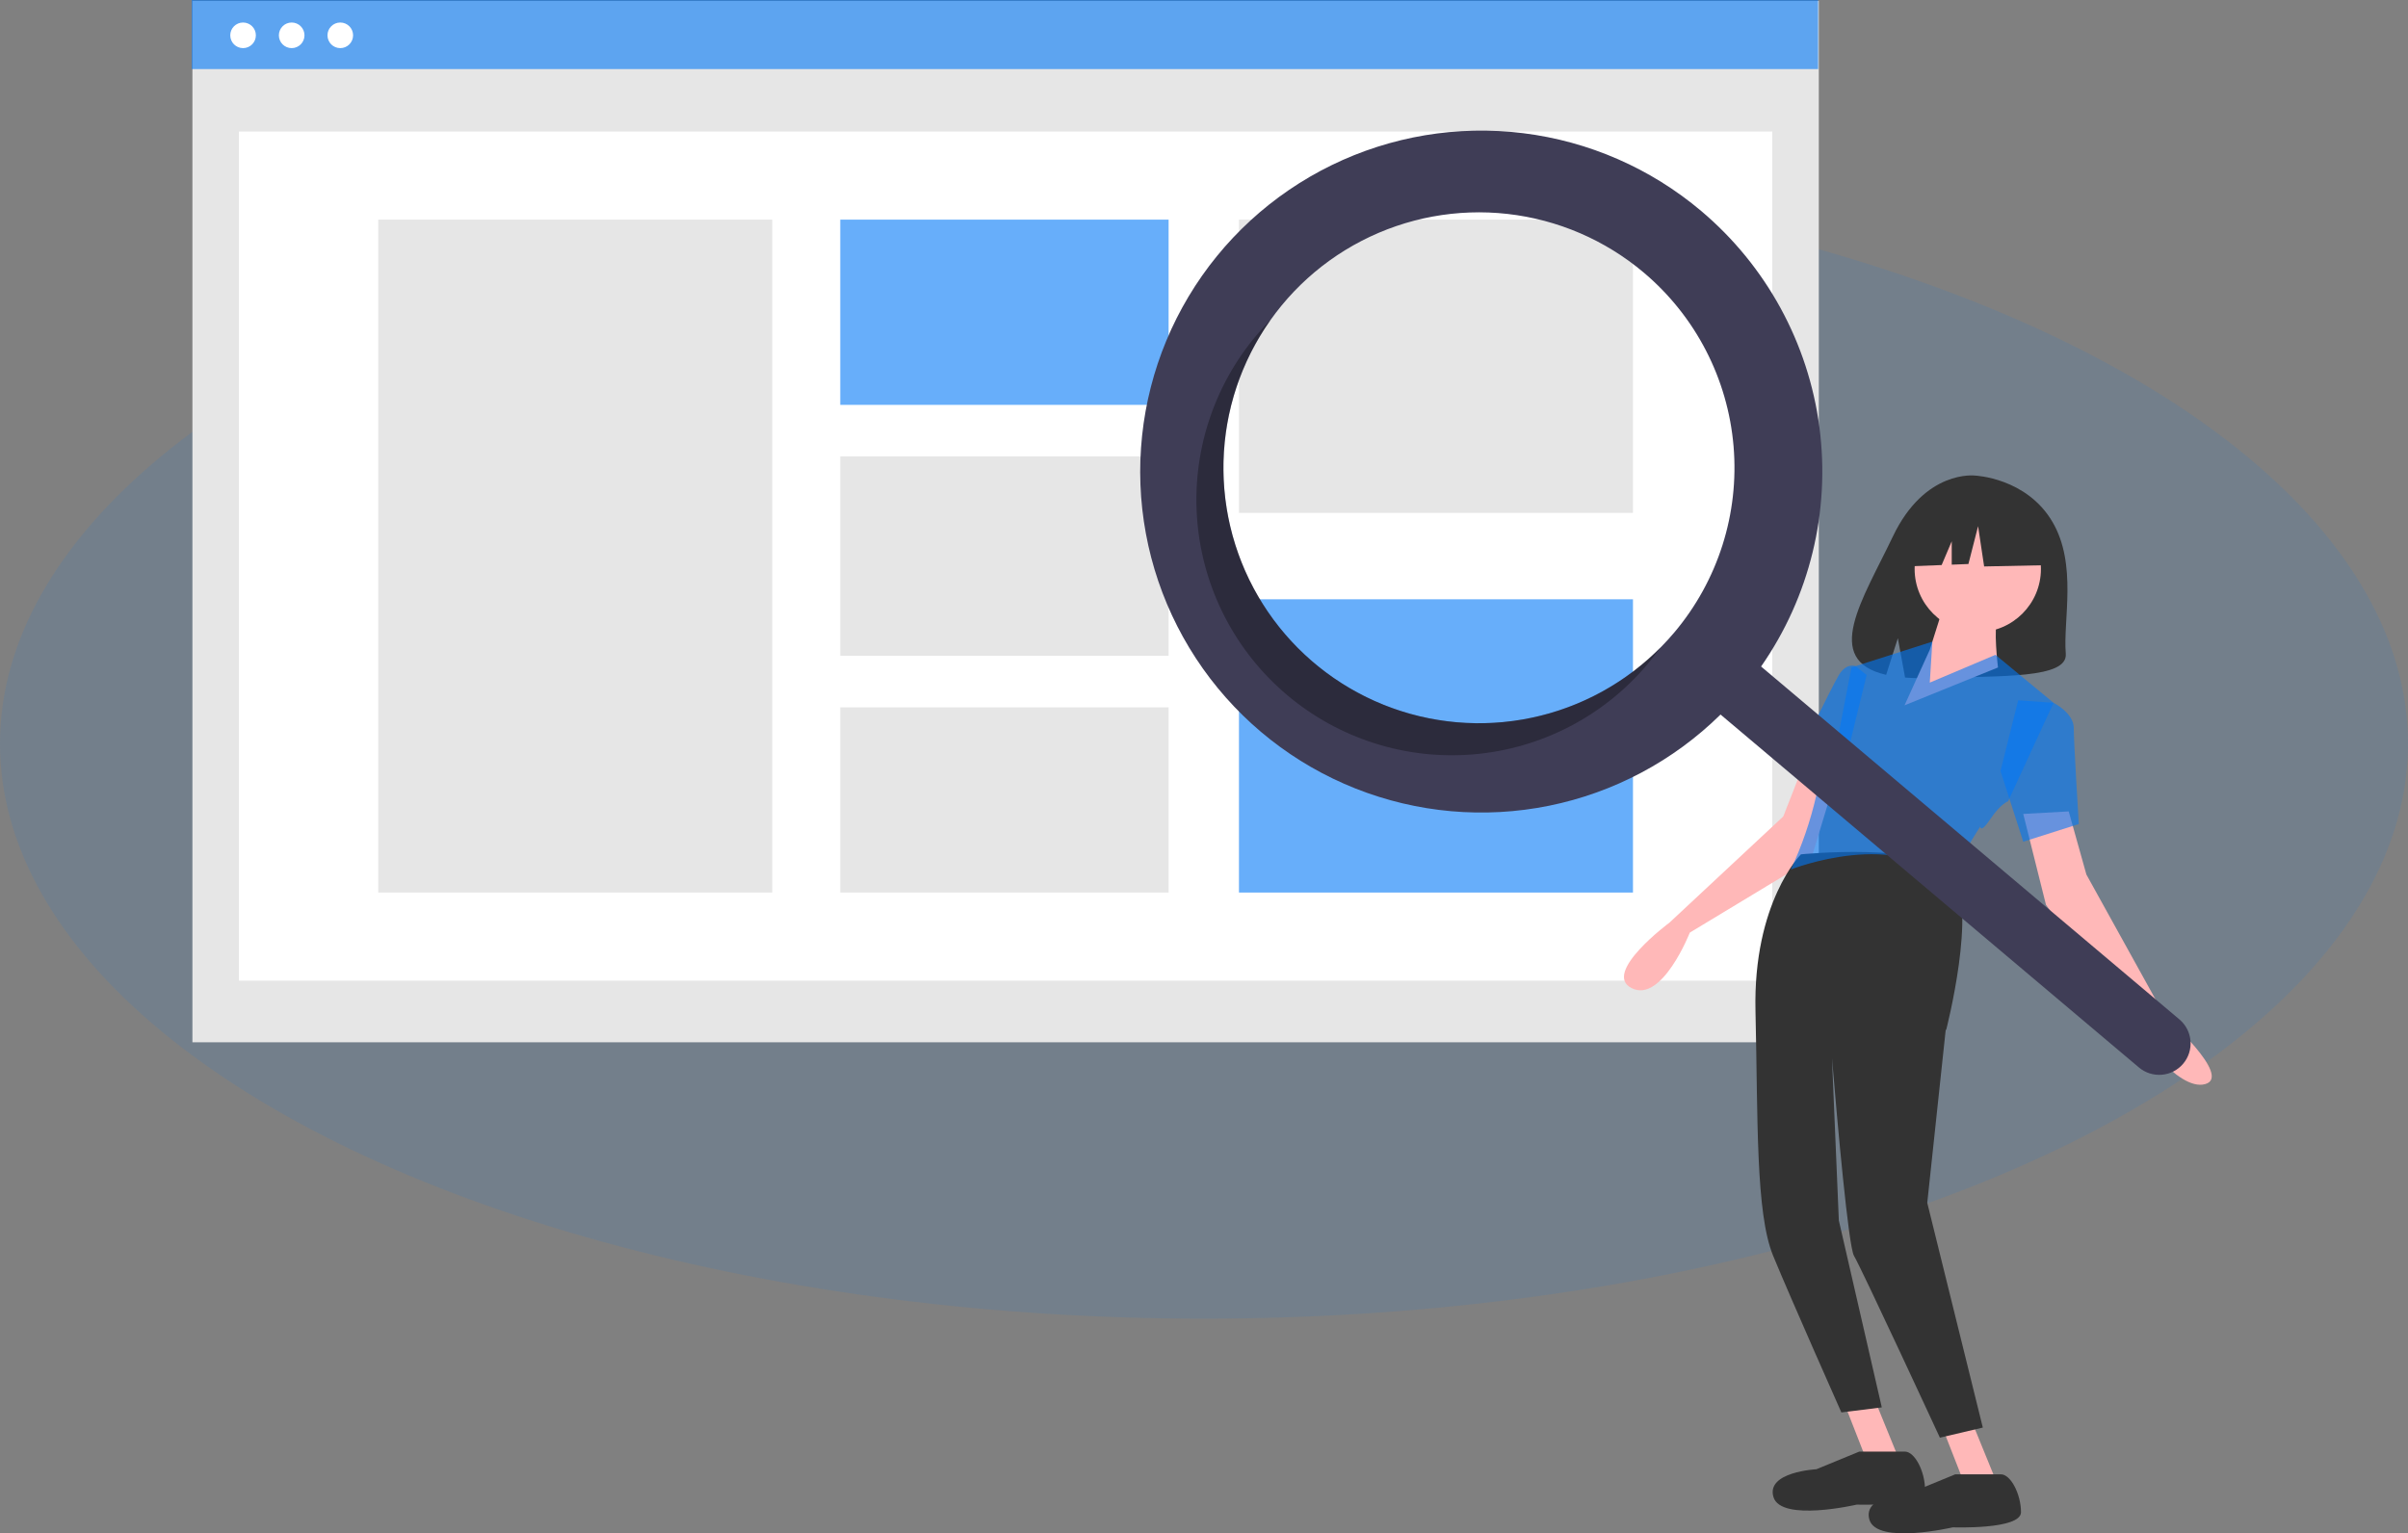 <svg width="314" height="200" viewBox="0 0 314 200" fill="none" xmlns="http://www.w3.org/2000/svg">
<rect x="0" y="0" width="314" height="200" fill="#808080" stroke="none"/>
<ellipse cx="157" cy="97" rx="157" ry="75" fill="#0378F7" fill-opacity="0.1"/>
<g clip-path="url(#clip0)">
<path d="M237.171 0.12H25.091V135.946H237.171V0.12Z" fill="#E6E6E6"/>
<path d="M231.106 17.156H31.155V127.91H231.106V17.156Z" fill="white"/>
<path d="M237.08 0H25V9.01H237.08V0Z" fill="#0378F7" fill-opacity="0.6"/>
<path d="M31.695 6.276C32.618 6.276 33.365 5.529 33.365 4.606C33.365 3.684 32.618 2.936 31.695 2.936C30.773 2.936 30.026 3.684 30.026 4.606C30.026 5.529 30.773 6.276 31.695 6.276Z" fill="white"/>
<path d="M38.034 6.276C38.956 6.276 39.704 5.529 39.704 4.606C39.704 3.684 38.956 2.936 38.034 2.936C37.112 2.936 36.364 3.684 36.364 4.606C36.364 5.529 37.112 6.276 38.034 6.276Z" fill="white"/>
<path d="M44.373 6.276C45.295 6.276 46.043 5.529 46.043 4.606C46.043 3.684 45.295 2.936 44.373 2.936C43.45 2.936 42.703 3.684 42.703 4.606C42.703 5.529 43.45 6.276 44.373 6.276Z" fill="white"/>
<path d="M100.701 28.648H49.323V116.419H100.701V28.648Z" fill="#E6E6E6"/>
<path d="M152.385 28.648H109.57V52.808H152.385V28.648Z" fill="#0378F7" fill-opacity="0.6"/>
<path d="M152.385 59.536H109.57V85.531H152.385V59.536Z" fill="#E6E6E6"/>
<path d="M152.385 92.259H109.57V116.419H152.385V92.259Z" fill="#E6E6E6"/>
<path d="M212.938 28.648H161.56V66.898H212.938V28.648Z" fill="#E6E6E6"/>
<path d="M212.938 78.168H161.56V116.419H212.938V78.168Z" fill="#0378F7" fill-opacity="0.6"/>
<path d="M267.64 68.078C264.251 62.301 257.546 62.032 257.546 62.032C257.546 62.032 251.012 61.19 246.821 69.987C242.914 78.186 237.523 86.103 245.953 88.022L247.476 83.242L248.419 88.378C249.619 88.465 250.823 88.486 252.026 88.44C261.054 88.146 269.651 88.526 269.375 85.258C269.007 80.915 270.901 73.635 267.64 68.078Z" fill="#333333"/>
<path d="M235.501 98.917L232.537 106.493L217.714 120.327C217.714 120.327 208.821 126.915 212.774 128.891C216.726 130.868 220.349 121.645 220.349 121.645L236.16 112.092L239.454 101.223L235.501 98.917Z" fill="#FFB8B8"/>
<path d="M240.442 182.911L243.406 190.487H247.688L244.065 181.593L240.442 182.911Z" fill="#FFB8B8"/>
<path d="M253.288 186.205L256.252 193.781H260.534L256.911 184.887L253.288 186.205Z" fill="#FFB8B8"/>
<path d="M252.959 187.522L258.558 186.205L251.312 156.889L253.718 134.332L253.782 134.326C253.782 134.326 257.9 118.351 254.606 114.069C251.312 109.787 234.842 111.434 234.842 111.434C234.842 111.434 228.584 117.692 228.913 131.856C229.243 146.019 228.913 158.207 231.219 163.806C233.525 169.406 240.113 184.228 240.113 184.228L245.383 183.57L239.783 159.195L238.888 138.006C239.6 146.497 241.035 162.598 241.76 163.806C242.748 165.453 252.959 187.522 252.959 187.522Z" fill="#333333"/>
<path d="M269.757 105.834L272.063 114.069L282.274 132.514C282.274 132.514 291.167 140.42 287.544 141.408C283.921 142.396 278.321 134.161 278.321 134.161L266.793 118.021L263.828 106.163L269.757 105.834Z" fill="#FFB8B8"/>
<path d="M257.899 82.448C262.447 82.448 266.134 78.761 266.134 74.213C266.134 69.665 262.447 65.978 257.899 65.978C253.351 65.978 249.665 69.665 249.665 74.213C249.665 78.761 253.351 82.448 257.899 82.448Z" fill="#FFB8B8"/>
<path d="M253.617 78.495L251.641 84.753L248.347 92L260.535 87.059C260.535 87.059 259.876 81.789 260.535 80.471L253.617 78.495Z" fill="#FFB8B8"/>
<path d="M267.781 91.67L260.205 85.412L251.641 89.035L251.977 83.691L242.839 86.609L241.43 87.059L239.454 97.27C239.454 97.27 238.136 98.258 236.819 103.858C236.058 107.148 234.954 110.35 233.525 113.41C233.525 113.41 247.688 107.81 254.605 115.386C254.605 115.386 255.594 114.728 255.264 113.739C254.935 112.751 258.229 107.81 258.229 107.81C258.229 107.81 258.229 108.799 259.546 106.822C260.864 104.846 261.852 104.517 261.852 104.517L267.781 91.67Z" fill="#0378F7" fill-opacity="0.6"/>
<path d="M243.407 88.047L241.968 86.887C241.968 86.887 240.771 86.4 239.783 88.047C238.795 89.694 233.854 99.905 233.854 99.905L239.783 102.87L243.407 88.047Z" fill="#0378F7" fill-opacity="0.6"/>
<path d="M263.17 91.341L267.781 91.67C267.781 91.67 270.416 92.988 270.416 94.964C270.416 96.941 271.075 107.481 271.075 107.481L263.828 109.787L260.864 100.564L263.17 91.341Z" fill="#0378F7" fill-opacity="0.6"/>
<path d="M242.455 189.334L236.855 191.639C236.855 191.639 230.267 191.969 231.255 195.263C232.244 198.557 242.125 196.251 242.125 196.251C242.125 196.251 251.019 196.58 251.019 194.275C251.019 191.969 249.701 189.334 248.384 189.334H242.455Z" fill="#333333"/>
<path d="M254.971 192.298L249.372 194.604C249.372 194.604 242.784 194.933 243.772 198.227C244.76 201.521 254.642 199.215 254.642 199.215C254.642 199.215 263.535 199.545 263.535 197.239C263.535 194.933 262.218 192.298 260.9 192.298H254.971Z" fill="#333333"/>
<path d="M266.141 67.521L259.517 64.021L250.369 65.453L248.477 73.884L253.188 73.701L254.504 70.603V73.65L256.678 73.566L257.94 68.634L258.728 73.884L266.457 73.725L266.141 67.521Z" fill="#333333"/>
<path d="M221.835 27.519C215.246 21.959 207.183 18.434 198.627 17.373C190.071 16.312 181.392 17.761 173.644 21.543C165.897 25.325 159.415 31.278 154.989 38.676C150.563 46.075 148.382 54.6 148.713 63.215C149.044 71.83 151.871 80.163 156.852 87.201C161.832 94.238 168.751 99.676 176.766 102.853C184.78 106.03 193.546 106.809 201.995 105.095C210.444 103.381 218.213 99.249 224.357 93.2L278.909 139.231C279.321 139.578 279.796 139.841 280.309 140.004C280.822 140.168 281.362 140.228 281.898 140.183C282.435 140.138 282.957 139.987 283.435 139.74C283.913 139.493 284.338 139.154 284.685 138.742C285.032 138.331 285.295 137.855 285.458 137.342C285.621 136.829 285.682 136.289 285.636 135.753C285.591 135.217 285.44 134.695 285.193 134.216C284.946 133.738 284.607 133.314 284.195 132.967L229.643 86.936C235.98 77.84 238.692 66.706 237.248 55.715C235.804 44.724 230.307 34.669 221.835 27.519ZM218.319 82.503C214.069 87.54 208.421 91.203 202.089 93.03C195.757 94.856 189.026 94.764 182.746 92.766C176.466 90.766 170.921 86.95 166.81 81.799C162.699 76.649 160.208 70.395 159.652 63.828C159.095 57.261 160.499 50.677 163.684 44.908C166.87 39.139 171.695 34.445 177.549 31.418C183.403 28.391 190.022 27.168 196.571 27.903C203.12 28.639 209.304 31.3 214.341 35.55C221.095 41.248 225.308 49.397 226.054 58.202C226.8 67.008 224.017 75.749 218.319 82.503Z" fill="#3F3D56"/>
<path opacity="0.3" d="M171.365 86.481C164.973 81.087 160.843 73.486 159.796 65.188C158.748 56.89 160.86 48.501 165.711 41.688C165.074 42.329 164.458 43.001 163.863 43.704C161.041 47.048 158.905 50.915 157.578 55.085C156.25 59.254 155.757 63.645 156.126 68.005C156.495 72.365 157.72 76.61 159.73 80.497C161.739 84.384 164.495 87.837 167.84 90.659C171.184 93.481 175.051 95.617 179.221 96.944C183.391 98.271 187.781 98.764 192.141 98.394C196.502 98.025 200.746 96.8 204.633 94.79C208.52 92.78 211.973 90.024 214.795 86.679C215.388 85.976 215.947 85.256 216.471 84.519C210.571 90.447 202.657 93.94 194.301 94.303C185.945 94.667 177.758 91.874 171.365 86.481Z" fill="black"/>
</g>
<defs>
<clipPath id="clip0">
<rect width="263.412" height="200" fill="white" transform="translate(25)"/>
</clipPath>
</defs>
</svg>
